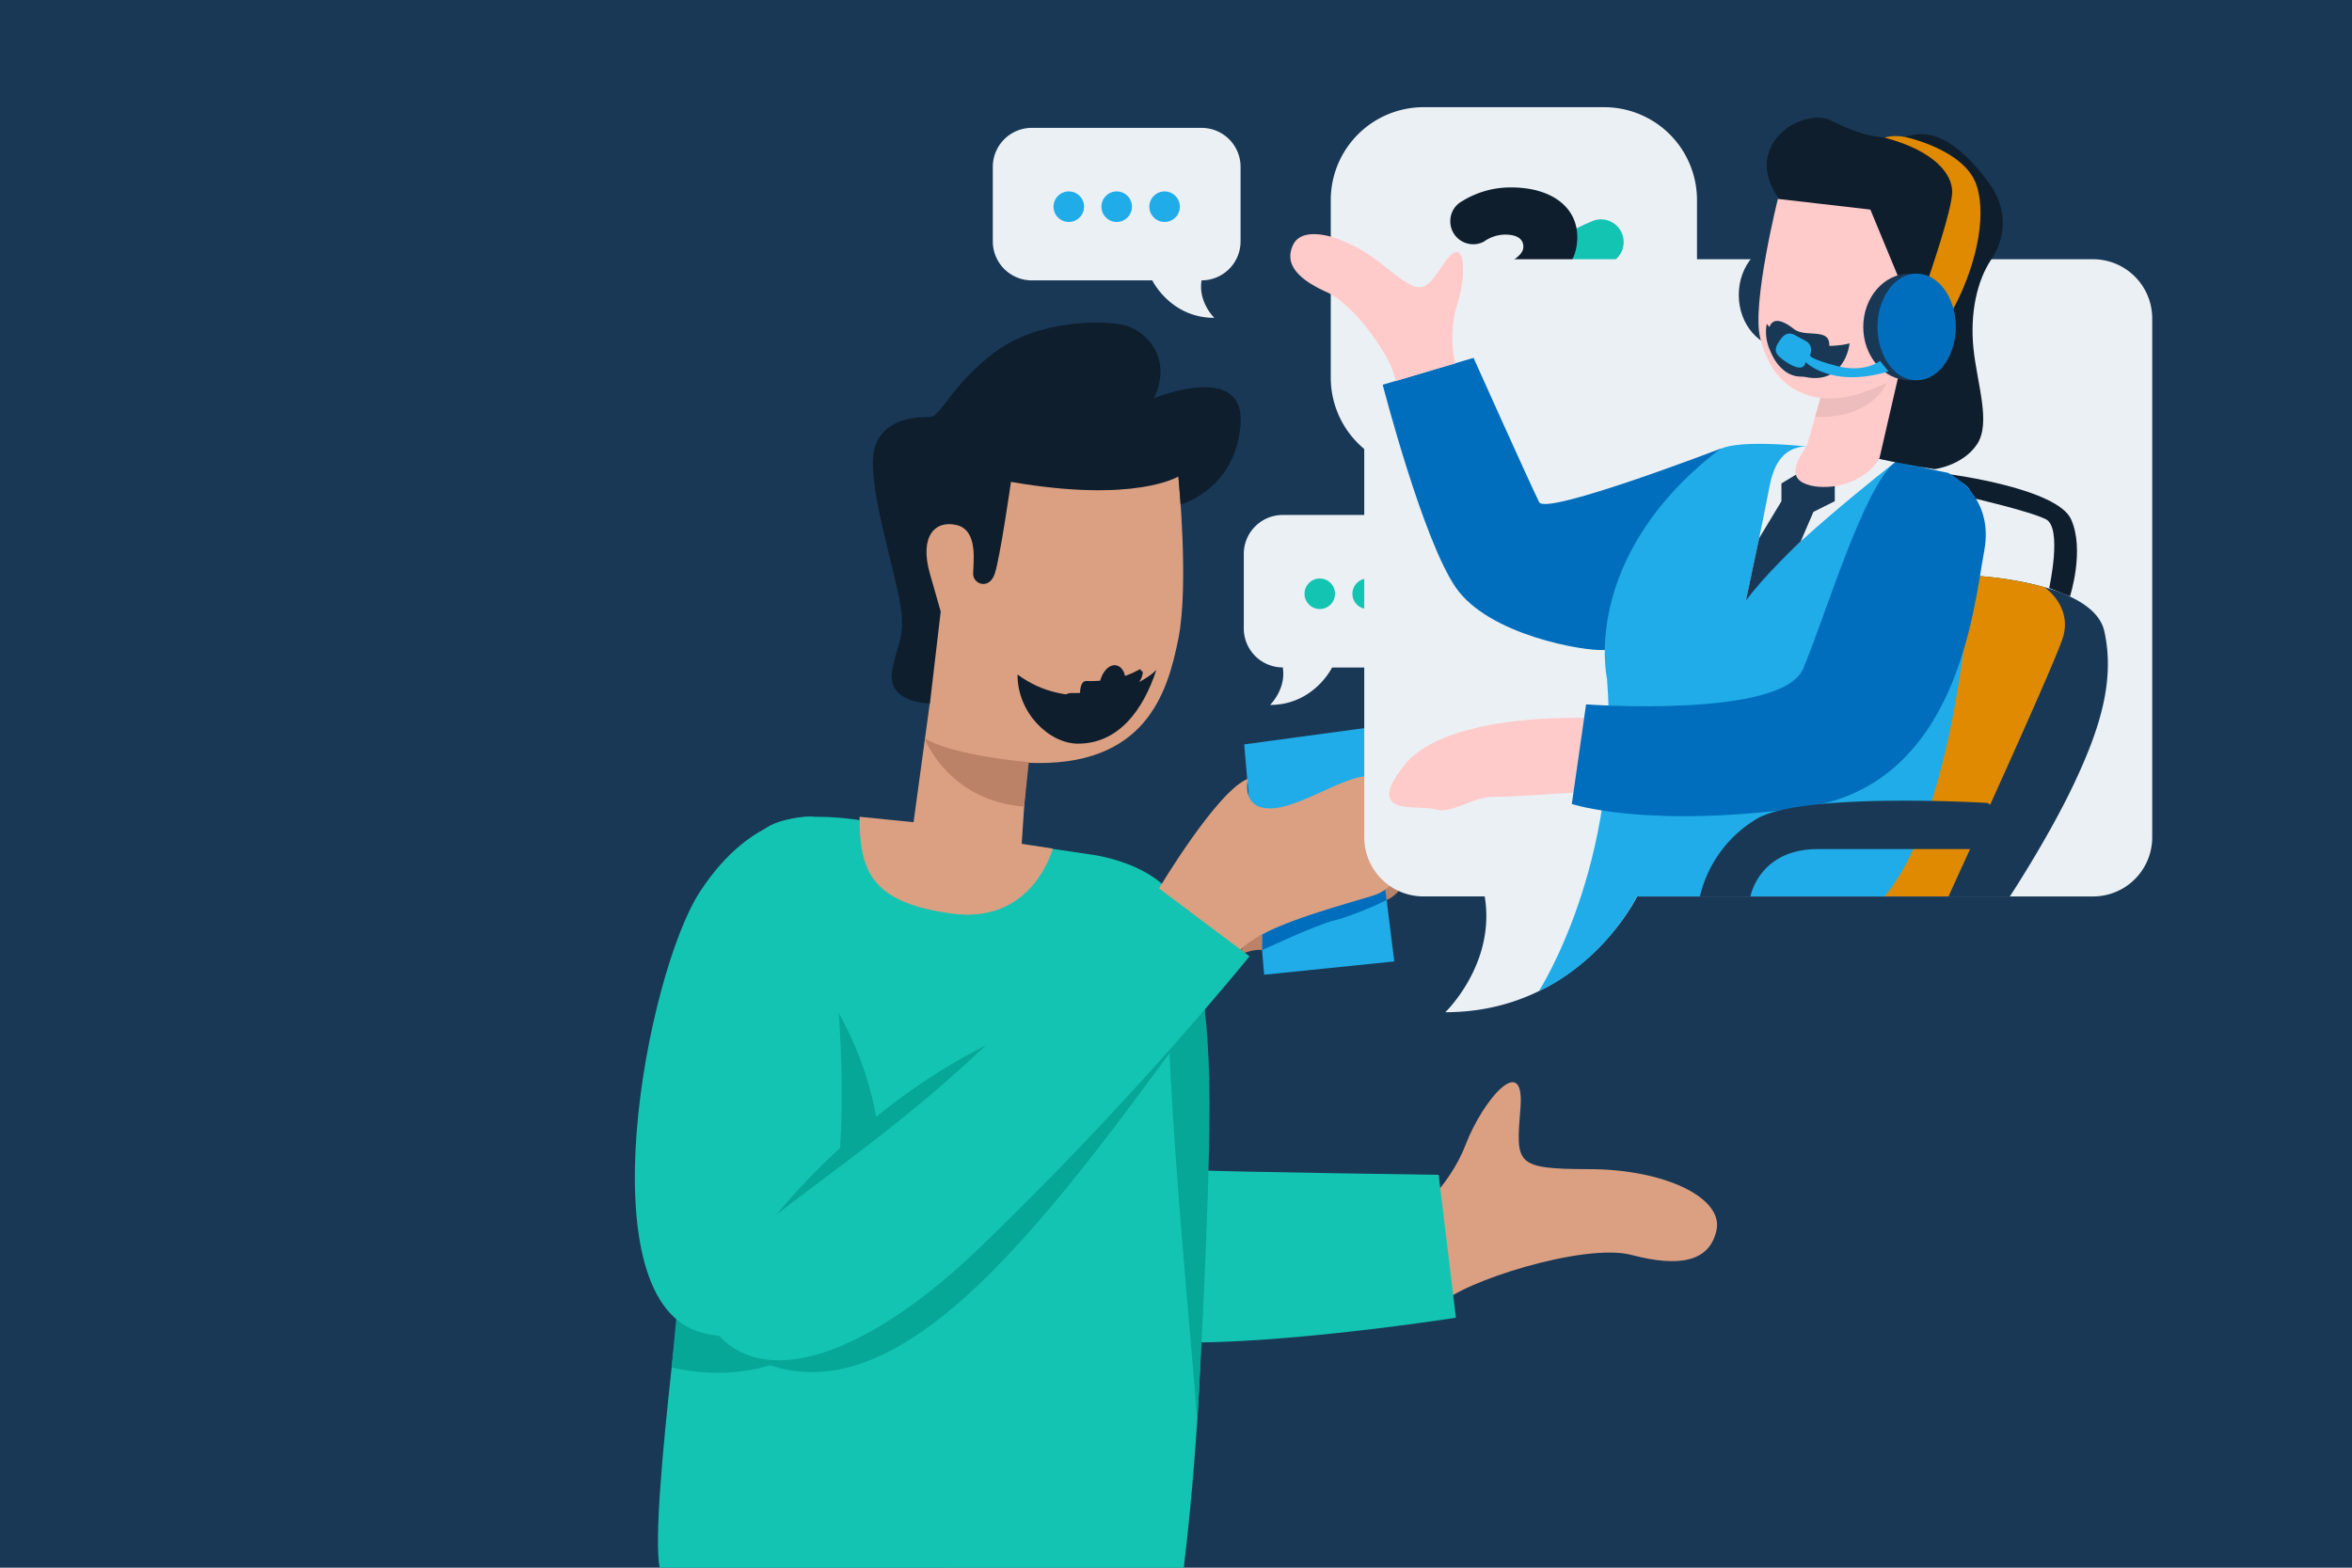 <svg xmlns="http://www.w3.org/2000/svg" xmlns:xlink="http://www.w3.org/1999/xlink" viewBox="0 0 1152 768">
  <g class="AnimatedCS__background">
    <rect width="1152" height="768" style="fill: #193856"/>
  </g>
  <g class="AnimatedCS__buyer">
    <g class="AnimatedCS__buyer-arm-left">
      <g>
        <path d="M691.35,595.9s18-13,26.55-35.22,29-45.55,26.82-18-3.09,30,33.77,30.08,65.53,14,62.27,29.75-18.46,18.4-41.63,12.28-83.57,13.31-93.22,24Z" style="fill: #dba082"/>
        <path data-name="Shape" d="M573.41,437.42s2,135.11,13.24,135.86,118,2.27,118,2.27l8.45,70S595.6,663.9,553,655.43s-81.65-69.23-86.37-82.67S514.94,435.57,573.41,437.42Z" style="fill: #14c4b3"/>
      </g>
    </g>
    <g class="AnimatedCS__buyer-body">
      <g>
        <g>
          <path data-name="Shape" d="M323.11,768C317.82,741.54,339,593.33,339,580.1S365.47,424,369.45,412.82c7.31-20.46,57.67-10,57.67-10l107.7,15.88s42.35,5.29,45,34.4c3.36,36.9,19.09,154.12,0,314.93Z" style="fill: #14c4b3"/>
          <path d="M329,669.87s77.68,22,98.41-60.35c20.07-79.72-35.33-157.2-66.46-157.2C341.65,522.74,329,669.87,329,669.87Z" style="fill: #06a797"/>
          <path data-name="Shape" d="M573.41,437.42c10.25,12.41,19,47.44,19,103.11,0,55.41-6,155.64-6,155.64C582.39,641.65,566.41,488.57,573.41,437.42Z" style="fill: #06a797"/>
          <path data-name="Shape" d="M398.8,400.13s-29.43-3.93-56,36.77c-26.2,40.18-57,202.23,1.79,216.18C452.76,678.75,398.8,400.13,398.8,400.13Z" style="fill: #14c4b3"/>
        </g>
        <g>
          <path data-name="Shape" d="M577.17,233.42s5.29,52.93,0,79.39-15.88,63.52-74.1,60.87l-2.65,39.7,15.21,2.34s-9.57,37.14-49.27,31.85S421,426.61,421,400.14l26.46,2.65,7.94-58.22-2.65-47.64-7.94-42.34,45-47.64,95.28,5.3Z" style="fill: #dba082"/>
          <path data-name="Shape" d="M503.91,373.36s-36.54-2.92-51.15-11.69c0,0,11.69,30.69,48.87,33.49Z" style="fill: #bc8268"/>
          <path data-name="Shape" d="M565.26,195.05s45-18.53,42.34,13.23-29.32,38.85-29.32,38.85l-1.11-13.71s-21.17,13.23-82,2.65c0,0-5.3,37.05-7.94,45s-10.59,5.3-10.59,0,2.65-21.17-7.94-23.81-18.52,5.29-13.23,23.81l5.29,18.53-5.29,45s-21.17,0-18.52-15.88,7.93-15.88,2.64-39.7S423.67,230.77,429,217.54s21.17-13.23,26.46-13.23,10.59-15.88,31.76-31.76,52.93-15.88,63.51-13.23S574.52,175.2,565.26,195.05Z" style="fill: #0e1e2d"/>
        </g>
      </g>
    </g>
    <g class="AnimatedCS__buyer-mouth-smile">
      <path d="M498.39,330.42c-.15,18.91,15.65,33.89,29.59,33.89,19.67,0,31.78-16,38.42-36.16C556.44,338.36,523.6,349.31,498.39,330.42Z" style="fill: #0e1e2d"/>
    </g>
    <g class="AnimatedCS__buyer-mouth-talk-1">
      <path d="M524.89,339.5c-6.12-.18-7.92,9.42-1.22,10.25,11.81,1.47,33.28-10,35.7-18.43C562,322.14,549.55,340.27,524.89,339.5Z" style="fill: #0e1e2d"/>
    </g>
    <g class="AnimatedCS__buyer-mouth-talk-2">
      <path d="M532.18,333.62c-6.11-.19-2.67,20.45,4,21.28,11.81,1.47,19.59-15.11,22-23.58C560.84,322.14,556.85,334.39,532.18,333.62Z" style="fill: #0e1e2d"/>
    </g>
    <g class="AnimatedCS__buyer-mouth-surprise">
      <ellipse cx="544.83" cy="335.78" rx="10.04" ry="6.39" transform="translate(115.84 810.71) rotate(-79.55)" style="fill: #0e1e2d"/>
    </g>
    <g class="AnimatedCS__buyer-arm-right">
      <g>
        <g>
          <polygon data-name="Shape" points="682.92 471 668.67 356.64 609.41 364.66 619.18 477.51 682.92 471" style="fill: #20ace8"/>
          <path data-name="Shape" d="M618.2,457.77l-.07,7.72s27.32-12.78,35.39-14.57c5.51-1.23,18.25-6.26,25.65-10l-4.56-36.6Z" style="fill: #006ebd"/>
          <path data-name="Shape" d="M674.61,404.35l4.56,36.6a16.89,16.89,0,0,0,7.64-7c8.75-16.31-2.57-38.54-2.57-38.54Z" style="fill: #bc8268"/>
          <path data-name="Shape" d="M618.2,457.77l-.07,7.72s-3-1.09-11,2.24C606.53,466.9,609,464,609,464S611.53,460.37,618.2,457.77Z" style="fill: #bc8268"/>
          <path data-name="Shape" d="M567.61,435.32s28.6-48,43.62-53.8c0,0-3.87,15.89,12.79,14.41s41.13-20.87,51.31-14.4,23.6,49.49-3.39,57.41-55.19,16-64.65,26.78Z" style="fill: #dba082"/>
        </g>
        <g>
          <path d="M580,506.16C502.11,612.73,426.7,712,354,656.13l26.33-61.07s40.48-51.86,102.5-82.93Z" style="fill: #06a797"/>
          <path id="Shape-14" data-name="Shape" d="M527.51,463.71c-95,118.1-217.38,150.82-173.55,192.42,25.61,24.31,75,3.94,125.33-44.37C556.17,537.93,612,468.48,612,468.48L558,428S534.86,454.57,527.51,463.71Z" style="fill: #14c4b3"/>
        </g>
      </g>
    </g>
    <g class="AnimatedCS__buyer-baloon-big">
      <g class="AnimatedCS__baloon-base">
        <path id="Shape-15" data-name="Shape" d="M682.43,274.22s19.13-18.3,14.86-43.74h0A45.49,45.49,0,0,1,651.8,185V98a45.49,45.49,0,0,1,45.49-45.49h88.4A45.49,45.49,0,0,1,831.18,98v87a45.49,45.49,0,0,1-45.49,45.49H754.82S733.58,274.22,682.43,274.22Z" style="fill: #ebf0f4"/>
      </g>
      <g class="AnimatedCS__buyer-mark-check">
        <path d="M721.56,192.72a11.12,11.12,0,0,1-7.86-3.25l-21-21a11.13,11.13,0,1,1,15.74-15.74L719,163.28C729.12,147,749.5,120.49,780.74,108A11.13,11.13,0,0,1,789,128.61c-37.5,15-57.14,57.18-57.34,57.6a11.16,11.16,0,0,1-10.13,6.51Z" style="fill: #14c4b3"/>
      </g>
      <g class="AnimatedCS__buyer-mark-question">
        <path d="M739.29,128.78c3.8-2.59,6.84-4.72,6.84-7.91,0-3.35-2.43-5.94-9-5.94a18.13,18.13,0,0,0-10.2,3.35,10.49,10.49,0,0,1-5.48,1.37,11.2,11.2,0,0,1-11.1-11.26A11,11,0,0,1,716,98.65a45,45,0,0,1,24-6.84c20.08,0,32.55,9.73,32.55,24.34,0,12.63-7.75,18.41-14.45,23.43-4.72,3.35-8.82,6.39-9.13,10.95,0,.46.15.76.15,1.22V153a11.93,11.93,0,0,1-11.41,9,10.8,10.8,0,0,1-10.65-9.28,13.53,13.53,0,0,1-.76-4.41C726.35,137.75,733.66,132.58,739.29,128.78ZM740.35,168a14.3,14.3,0,1,1-14.3,14.3A14.48,14.48,0,0,1,740.35,168Z" style="fill: #0e1e2d"/>
      </g>
    </g>
    <g class="AnimatedCS__buyer-baloon-small">
      <g>
        <path data-name="Shape" d="M622.06,345.34s8-7.69,6.24-18.37h0a19.1,19.1,0,0,1-19.1-19.09V271.37a19.1,19.1,0,0,1,19.1-19.1h83.16a19.1,19.1,0,0,1,19.1,19.1v36.51A19.1,19.1,0,0,1,711.46,327h-59S643.53,345.34,622.06,345.34Z" style="fill: #ebf0f4"/>
        <circle cx="693.34" cy="290.88" r="7.48" style="fill: #14c4b3"/>
        <circle cx="669.88" cy="290.88" r="7.48" style="fill: #14c4b3"/>
        <circle cx="646.42" cy="290.88" r="7.48" style="fill: #14c4b3"/>
      </g>
    </g>
  </g>
  <g class="AnimatedCS__cs">
    <g id="cs-cloud">
      <path id="Shape-17" data-name="Shape" d="M707.91,495.88s24.82-23.74,19.29-56.73h-30a29,29,0,0,1-29-29V156a29,29,0,0,1,29-29h327.95a29,29,0,0,1,29,29V410.17a29,29,0,0,1-29,29H801.82S774.26,495.88,707.91,495.88Z" style="fill: #ebf0f4"/>
    </g>
    <g class="AnimatedCS__cs-arm-right">
      <path d="M842.91 219.72s-85.58 32.9-89 26.32-32.18-70.73-32.18-70.73l-44.49 13.16s19.56 75.83 35.8 99.35 63.16 31.26 72.53 30.61 73.72-63.85 57.34-98.71z" fill="#006ebd"></path>
      <path d="M712.78 178a56.74 56.74 0 0 1 1-29c4.8-14.93 4-35.31-6.28-20.32s-10.84 16.65-29.74 1.43-39.35-20-44.2-10.54 1.84 17.07 16.24 23.52 33.16 34.14 33.67 43.61z" fill="#ffcaca"></path>
    </g>
    <g class="AnimatedCS__cs-body" data-name="body">
      <g>
        <g>
          <path id="Shape-20" data-name="Shape" d="M966.41,282s58.81,2.6,64.29,27.28-2.74,49.07-15.08,75.12-31.19,54.76-31.19,54.76H919.84a143.24,143.24,0,0,0,12.83-28.38C937.2,396,966.41,282,966.41,282Z" style="fill: #193856"/>
          <path id="Shape-21" data-name="Shape" d="M919.84,439.15h34.52s50.62-110.51,55.87-126.28-8.88-25.21-8.88-25.21h0A172.22,172.22,0,0,0,966.41,282s-29.22,114-33.74,128.78A142.91,142.91,0,0,1,919.84,439.15Z" style="fill: #df8a00"/>
          <path id="Shape-22" data-name="Shape" d="M955.44,232.43s52.1,6.86,58.95,21.94-.52,37.78-.52,37.78l-10.19-4.08s6.6-29.59-1.63-33.7-38.38-11-38.38-11Z" style="fill: #0e1e2d"/>
        </g>
        <g>
          <path id="Shape-23" data-name="Shape" d="M841.54,220.68c13.15-10.22,118.12,5.7,123.35,19.64S961.64,394.08,923,439.15H801.82c-19,34.76-48.09,46.39-48.09,46.39s40.49-62.78,33.38-153C787.11,332.56,773.51,273.6,841.54,220.68Z" style="fill: #20ace8"/>
          <path id="Shape-24" data-name="Shape" d="M928.3,226.38s-62.73,48.79-73.18,67.95c0,0,6.92-31.79,11.54-55.76,1.69-8.75,5.28-19.47,18.3-20h0s-10.67,16.54,3.27,18.28c15.94,2,29.43-7.12,32.14-12.27Z" style="fill: #ebf0f4"/>
          <path id="Shape-25" data-name="Shape" d="M881.15,231.63c3.39,8.73,17.51,5,17.51,5l0,8.91-10.45,5.22L882,265.21s-18.17,16.93-26.88,29.12l6.48-30.66,10.94-18.12v-8.72Z" style="fill: #193856"/>
          <path id="Shape-26" data-name="Shape" d="M778.58,351.78s-69.7-3.23-90.61,22.91,7.47,19.24,15.06,21.82,18.05-6.14,28.51-6.14,39.13-2.09,39.13-2.09Z" style="fill: #ffcaca"/>
          <path id="Shape-27" data-name="Shape" d="M954.07,231.63s23,10.43,17.79,38.31-12.61,115.31-89,125.71-113-1.79-113-1.79l7-48.79s95.83,7,106.29-17.43,29.49-89.06,45.17-101.26Z" style="fill: #006ebd"/>
        </g>
        <path id="Shape-28" data-name="Shape" d="M973.26,393.34s-91.16-5.44-113,7.93a60.24,60.24,0,0,0-27.64,37.88h24.74s4.19-23.19,33-23.19h76.07s6.85-1.41,9.6-11.31S973.26,393.34,973.26,393.34Z" style="fill: #193856"/>
        <g>
          <ellipse id="Shape-29" data-name="Shape" cx="874.29" cy="144.49" rx="22.65" ry="26.14" style="fill: #193856"/>
          <path id="Shape-30" data-name="Shape" d="M871.27,97.29s11.73,15.83,25.67,17.57S907.39,144.49,916.1,148s7,17.42,1.75,29.62-13.94,43.56,1.74,47,28,5.21,28,5.21,13.78-1.73,20.75-12.18,0-29.62-1.75-47,1.75-33.1,8.72-43.56,8.71-24.39-1.75-38.33S950,62.93,936.54,66.25s-25.66-.17-39.6-7.14S852.57,71,871.27,97.29Z" style="fill: #0e1e2d"/>
          <path id="Shape-31" data-name="Shape" d="M870.8,97.44l45.3,5.23L937,153.2l-16.43,71.19c-7.54,13-24.36,15.77-33.87,13.43-12-3-6.84-12-1.75-19.27L891.71,195c-12.2-1.75-24.45-8.72-29.62-29.63C858,148.74,870.8,97.44,870.8,97.44Z" style="fill: #ffcaca"/>
          <path id="Shape-32" data-name="Shape" d="M891.71,195l-2.66,9.26c28.61.83,35-16.69,35-16.69C904.82,196.35,899,195.19,891.71,195Z" style="fill: #edbcbc"/>
        </g>
      </g>
    </g>
    <g class="AnimatedCS__cs-mouth-talk-3">
      <path d="M895.4,173c3.64-14.15-10.38-6.82-16.73-11.81-14.93-11.71-13.51,5.57-11.09,11.69C873.61,188.15,891.49,188.15,895.4,173Z" style="fill: #193856"/>
    </g>
    <g class="AnimatedCS__cs-mouth-talk-2" data-name="mouth-talk-2">
      <path d="M868.29,168c0,9.73,6,16.52,14.1,16.52,7.2,0,10.47-4.74,10.46-11.32C892.85,165.44,868.29,156.36,868.29,168Z" style="fill: #193856"/>
    </g>
    <g class="AnimatedCS__cs-mouth-talk-1" data-name="mouth-talk-1">
      <path d="M865.36,158.63c-1.92,9.1,3.17,19.79,11.79,23.65,20.88,9.36,27.81-6,28.77-14.09C897.84,170.63,874.29,170.62,865.36,158.63Z" style="fill: #193856"/>
    </g>
    <g class="AnimatedCS__cs-headsets">
      <g>
        <path id="Shape-33" data-name="Shape" d="M932.68,67s29.76,6.07,35.5,23.94c5.26,16.35-1.22,41.57-11.68,60.74l-11.65-16.29S956.18,102.67,956.18,94s-8.49-20-33-26.55C923.19,67.4,926.56,66.08,932.68,67Z" style="fill: #df8a00"/>
        <ellipse id="Shape-34" data-name="Shape" cx="935.27" cy="160.17" rx="22.65" ry="26.14" style="fill: #193856"/>
        <ellipse id="Shape-35" data-name="Shape" cx="938.76" cy="160.17" rx="19.17" ry="26.14" style="fill: #006ebd"/>
        <path id="Shape-36" data-name="Shape" d="M920.82,176.78s-7.34,6.07-20.94,2.57-13.38-5.24-13.38-5.24,2.39-5-2.57-7.35-8-6.3-12.32.17c-3.07,4.57-2.62,6.69,3.88,10.8,8.69,5.5,8.84-.38,8.84-.38s12.84,13.09,40.62,4.59Z" style="fill: #20ace8"/>
      </g>
    </g>
    <g class="AnimatedCS__cs-baloon-cs">
      <g>
        <path id="Shape-37" data-name="Shape" d="M594.77,155.71s-8-7.69-6.24-18.36h0a19.1,19.1,0,0,0,19.1-19.1V81.74a19.1,19.1,0,0,0-19.1-19.1H505.37a19.1,19.1,0,0,0-19.1,19.1v36.51a19.1,19.1,0,0,0,19.1,19.1h59S573.29,155.71,594.77,155.71Z" style="fill: #ebf0f4"/>
        <circle cx="523.49" cy="101.25" r="7.48" style="fill: #20ace8"/>
        <circle cx="546.95" cy="101.25" r="7.48" style="fill: #20ace8"/>
        <circle cx="570.41" cy="101.25" r="7.48" style="fill: #20ace8"/>
      </g>
    </g>
  </g>
</svg>
